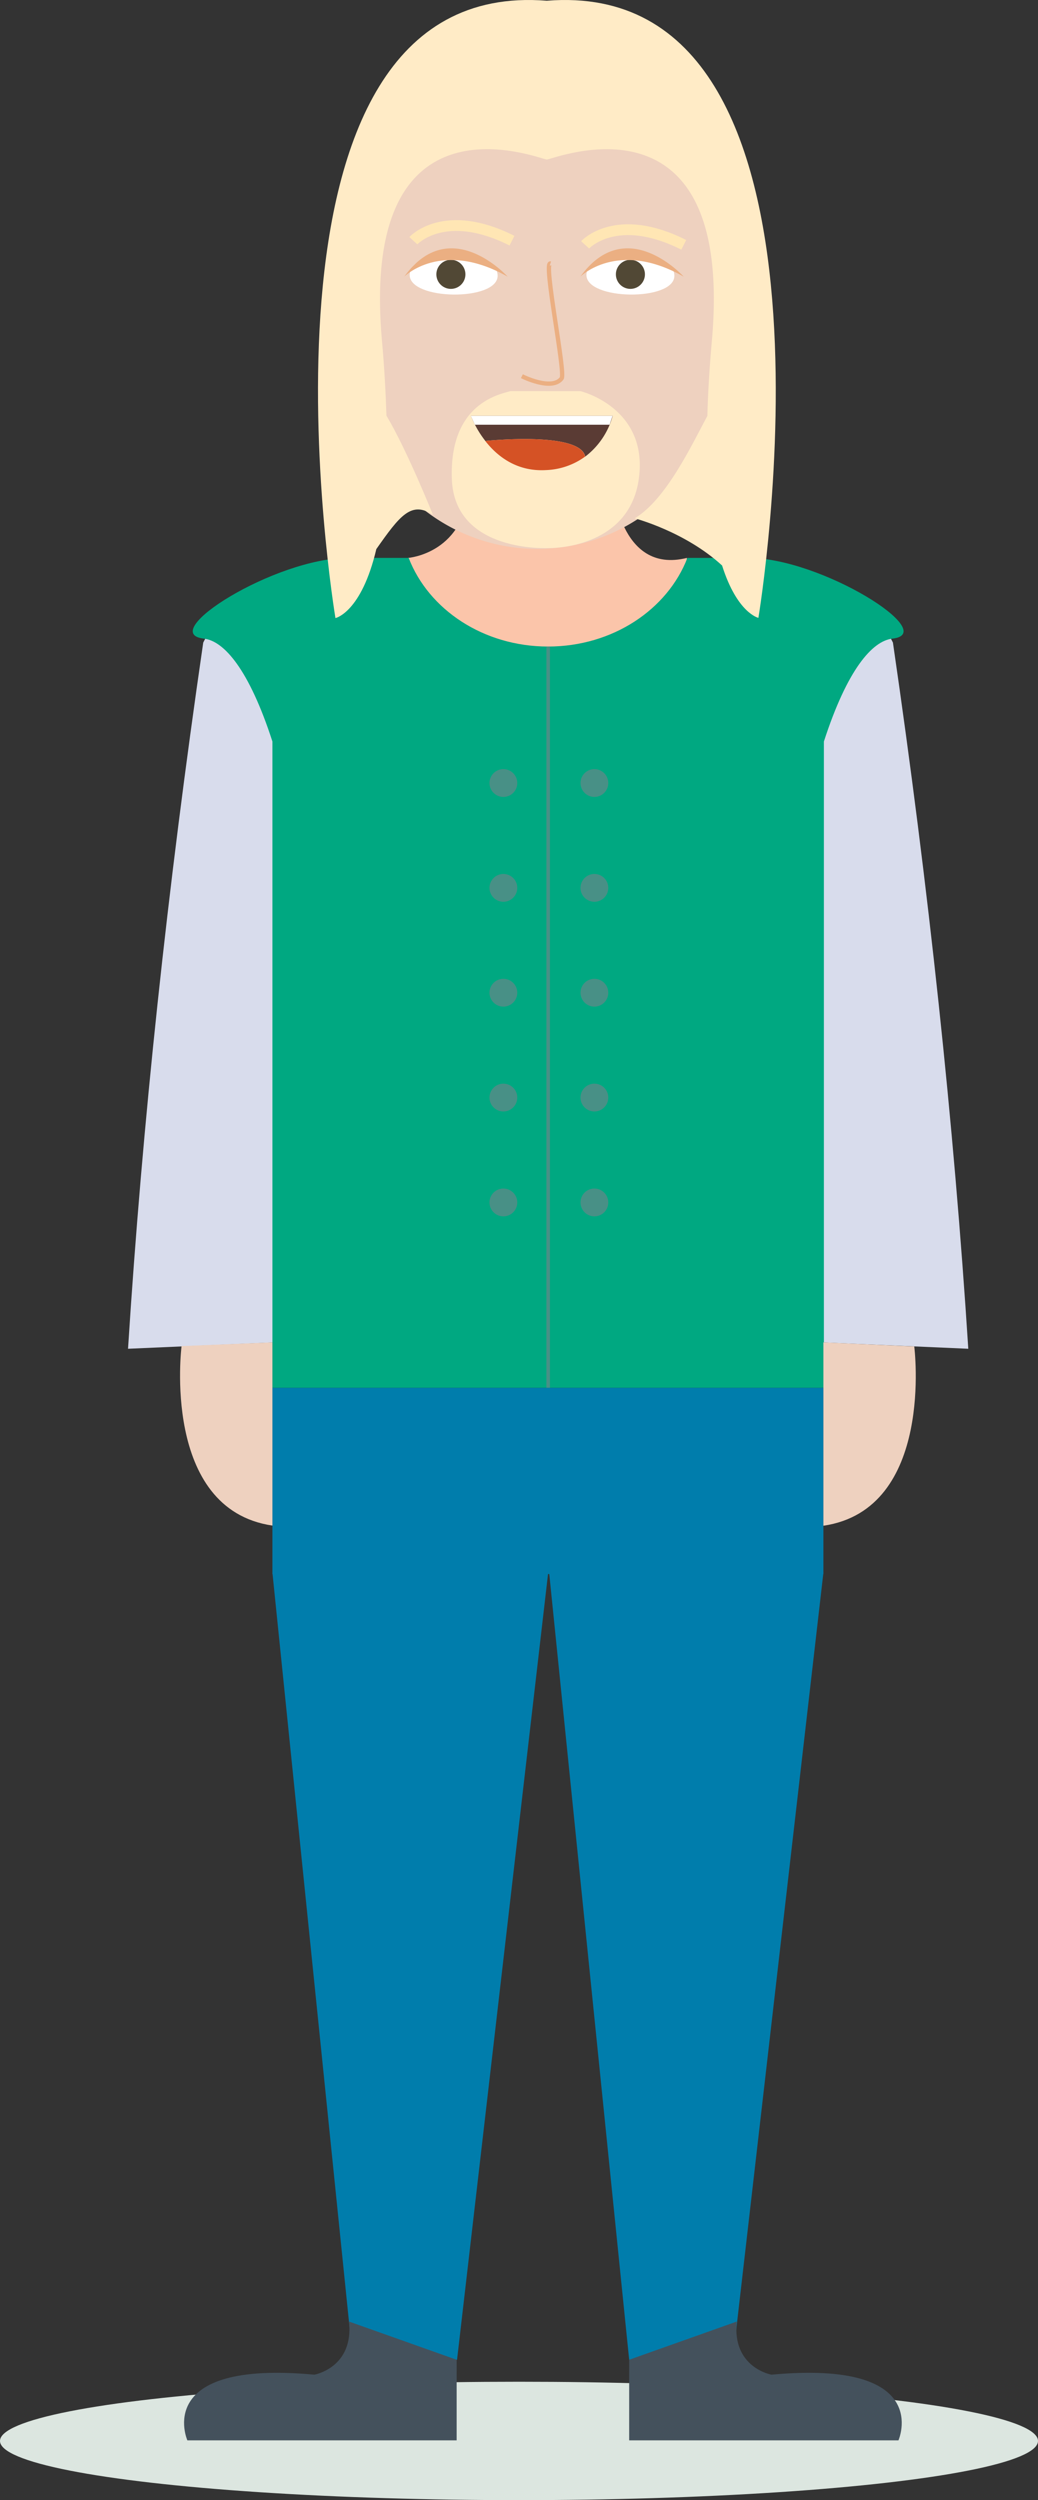 <svg xmlns="http://www.w3.org/2000/svg" viewBox="0 0 277.84 668.63"><rect x="0" y="0" width="277.84" height="668.63" fill="#333333" stroke="none"/><defs><style>.cls-1{fill:#dce6e0;}.cls-2{fill:#fbc5aa;}.cls-3{fill:#d8dcec;}.cls-4,.cls-5{fill:#00a881;}.cls-5{stroke:#489086;stroke-width:0.95px;}.cls-13,.cls-14,.cls-5{stroke-miterlimit:10;}.cls-6{fill:#007dac;}.cls-13,.cls-14,.cls-7{fill:#eed1bf;}.cls-8{fill:#44515c;}.cls-9{fill:#489086;}.cls-10{fill:#fff;}.cls-11{fill:#514835;}.cls-12{fill:#ebaf82;}.cls-13{stroke:#ebaf82;stroke-width:1.15px;}.cls-14{stroke:#ffe6b4;stroke-width:2.89px;}.cls-15{fill:#ffebc6;}.cls-16{fill:#5a3b34;}.cls-17{fill:#d55225;}</style></defs><g id="Layer_2" data-name="Layer 2"><g id="Avatar"><ellipse class="cls-1" cx="138.92" cy="652.8" rx="138.92" ry="15.83"/><path class="cls-2" d="M109.27,149.2s15.63-1.16,16.35-19.95H164s1.58,24.54,19.88,19.95l-1.66,14.11L144.83,178.2l-32.47-8.71-7.92-15.77Z"/><path class="cls-3" d="M259.18,360.71l-48.77-2.13v-157s11.28-65,28.6-29.73Q253.41,270.59,259.18,360.71Z"/><path class="cls-3" d="M34.27,360.71,83,358.58v-157s-11.28-65-28.6-29.73Q40,270.59,34.27,360.71Z"/><path class="cls-4" d="M200.25,149.2H184c-5.33,13.8-20,23.71-37.3,23.71s-32-9.91-37.31-23.71H93.2c-19.65,0-51.49,20.14-38.64,21.59,5.42.61,12.12,8.27,18.36,27.52V371.16H220.53V198.31c6.24-19.25,12.94-26.91,18.36-27.52C251.74,169.34,219.9,149.2,200.25,149.2Z"/><line class="cls-5" x1="146.73" y1="371.16" x2="146.73" y2="172.91"/><rect class="cls-6" x="72.92" y="371.16" width="147.48" height="49.8"/><polygon class="cls-6" points="146.73 420.61 122.34 631.09 94.45 631.09 72.92 420.61 146.73 420.61"/><polygon class="cls-6" points="220.4 420.61 196.14 631.09 168.41 631.09 146.99 420.61 220.4 420.61"/><path class="cls-7" d="M48.6,360S43.07,403.6,72.92,408V359Z"/><path class="cls-7" d="M244.72,360.1s5.53,43.56-24.32,47.94V359Z"/><path class="cls-8" d="M168.41,631.09v21.55h72.08s9.51-21.6-34-17.56c0,0-10.59-1.87-9.28-14.21"/><path class="cls-8" d="M122.23,631.09v21.55H50.15s-9.51-21.6,34-17.56c0,0,10.59-1.87,9.27-14.21"/><circle class="cls-9" cx="159.1" cy="209.41" r="3.72"/><circle class="cls-9" cx="134.74" cy="209.41" r="3.72"/><circle class="cls-9" cx="159.1" cy="237.45" r="3.72"/><circle class="cls-9" cx="134.74" cy="237.45" r="3.72"/><circle class="cls-9" cx="159.1" cy="265.49" r="3.72"/><circle class="cls-9" cx="134.74" cy="265.49" r="3.72"/><circle class="cls-9" cx="159.1" cy="293.53" r="3.72"/><circle class="cls-9" cx="134.74" cy="293.53" r="3.72"/><circle class="cls-9" cx="159.1" cy="321.58" r="3.72"/><circle class="cls-9" cx="134.74" cy="321.58" r="3.72"/><path class="cls-7" d="M96.51,65.72s-11.5-3.22-8.15,14,8.15,27.87,8.15,27.87Z"/><path class="cls-7" d="M139,18.11h9.66a44.43,44.43,0,0,1,44.43,44.43v35a49.26,49.26,0,0,1-49.26,49.26h0A49.26,49.26,0,0,1,94.59,97.52v-35A44.43,44.43,0,0,1,139,18.11Z"/><path class="cls-10" d="M133.2,73.79c.09-7.58-23.45-7.86-23.54-.29C109.57,80.34,133.11,80.63,133.2,73.79Z"/><path class="cls-10" d="M180.51,73.79c.09-7.58-23.45-7.86-23.54-.29C156.89,80.34,180.43,80.63,180.51,73.79Z"/><circle class="cls-11" cx="120.69" cy="73.37" r="3.89"/><circle class="cls-11" cx="168.74" cy="73.37" r="3.89"/><path class="cls-12" d="M108.19,74s10-10.05,27.7,0C135.89,74,120.5,56.93,108.19,74Z"/><path class="cls-12" d="M155.33,74s10-10.05,27.69,0C183,74,167.63,56.93,155.33,74Z"/><path class="cls-13" d="M139.69,100.61s8,4.06,10.64.59c1.14-1.5-5-31.36-3-30.73"/><path class="cls-14" d="M110.64,64.37s8.33-9.12,26.4,0"/><path class="cls-14" d="M156.62,65.48s8.33-9.12,26.4,0"/><path class="cls-7" d="M192.23,67.12s10.72-3,7.6,13-7.6,26-7.6,26Z"/><path class="cls-15" d="M203,165.24s-5.67-1.23-9.72-14c-9.94-9.12-23.4-12.62-23.4-12.62,8.47-5,15.46-20,19.46-27.39.16-6,.54-12.66,1.2-20,6.1-68.52-42.12-48.71-44.18-48.56h0c-2-.14-50.22-20-44.11,48.56.66,7.35,1,14,1.19,19.94,5.48,9.13,12.44,26.5,12.44,26.5-5.79-3.78-8.86.23-15.15,9.18-4,17-10.94,18.45-10.94,18.45S61-6.67,146.36.2C231.73-6.67,203,165.24,203,165.24Z"/><path id="Brki2" class="cls-15" d="M155.39,104.61S173.59,109,171,128s-24,18.57-24,18.57-25.42,1.47-26.06-18.57,12.58-22.49,15.67-23.4Z"/><path class="cls-16" d="M164,111.21a20.55,20.55,0,0,1-7.35,10.9c-1.38-6.86-26.65-4.19-26.73-4.18a26.46,26.46,0,0,1-3.86-6.72Z"/><path class="cls-17" d="M156.62,122.11h0a19,19,0,0,1-10.44,3.61c-7.92.47-13.15-3.77-16.29-7.79C130,117.92,155.24,115.25,156.62,122.11Z"/><polygon class="cls-16" points="129.89 117.93 129.89 117.93 129.89 117.93 129.89 117.93"/><polygon class="cls-10" points="126.03 111.21 127.11 113.59 163.16 113.59 163.97 111.21 126.03 111.21"/></g></g></svg>